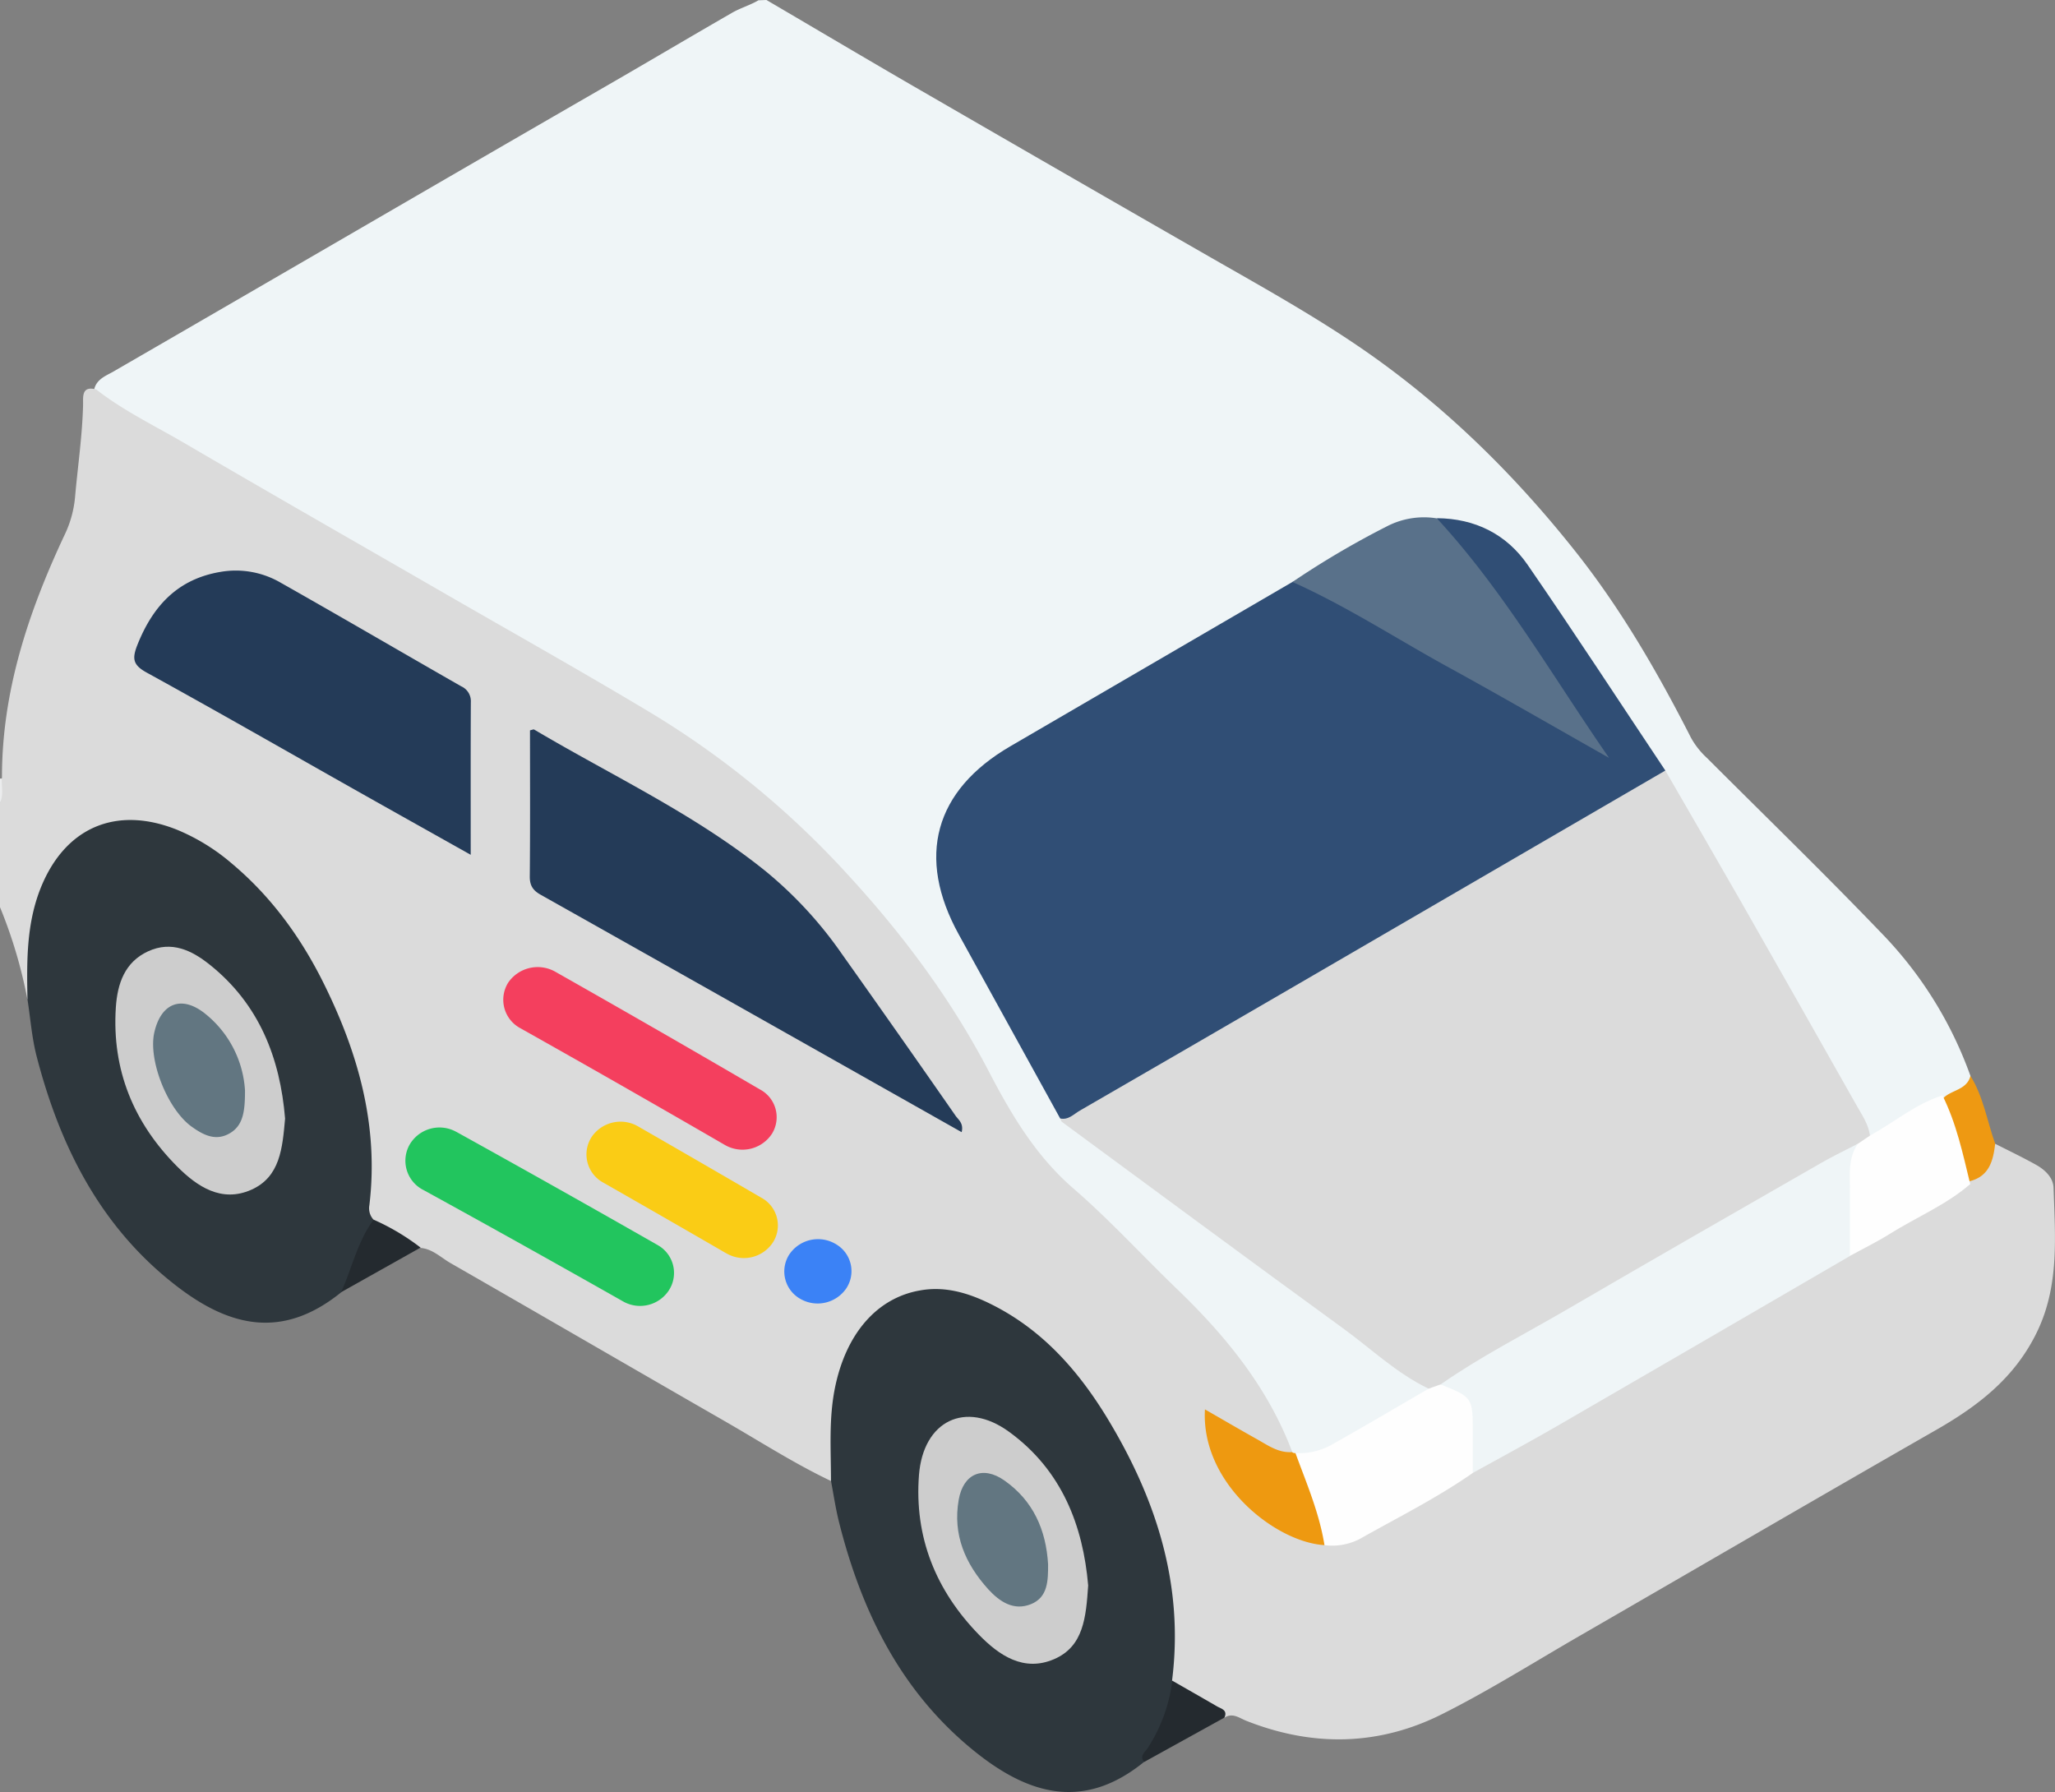 <svg id="Layer_1" data-name="Layer 1" xmlns="http://www.w3.org/2000/svg" viewBox="0 0 481.45 419.83"><rect x="0" y="0" width="481.45" height="419.83" fill="#808080" stroke="none"/><path d="M484.35,319.88c1.23,7,1.2,7-5.79,9.46-1.64-1-2.05-2.69-2.32-4.33-.93-5.6-4.25-10.59-4.19-16.44,1.56-2.39,4.48-2.84,6.51-4.57C481.61,308.88,482.45,314.58,484.35,319.88Z" transform="translate(-16.92 -51.94)" style="fill:#ee9912"/><path d="M16.92,234.34l.9,0c-.23,1.9.78,4-.9,5.68Z" transform="translate(-16.92 -51.94)" style="fill:#ebeced"/><path d="M196.49,51.94C209.27,59.43,222,67,234.85,74.4q32.84,19,65.76,37.88c12.47,7.14,25,14.09,36.83,22.35,18.69,13.1,34.74,29,48.84,46.84,10.59,13.42,19.09,28.16,26.83,43.35a18.9,18.9,0,0,0,3.77,4.74c13.52,13.52,27.24,26.83,40.48,40.62A92.93,92.93,0,0,1,478.56,304c-.85,3.35-4.51,3.25-6.43,5.27-4.23,2.05-8.11,4.69-12.17,7-1.58.89-3,2.36-5.11,1.88-6.1-9.65-11.56-19.67-17.15-29.61-10.42-18.55-21.08-37-31.39-55.57q-15.82-23.47-31.63-47c-5-7.43-12.26-11.34-21.34-11.59-5.83-.41-11,1.55-15.88,4.47-5.72,3.44-11.57,6.64-17.25,10.15C298,202.6,275.31,215.22,253,228.58c-8.35,5-14,11.86-15.4,21.82a26.29,26.29,0,0,0,3,15.87c7,13.84,15,27.09,22.41,40.73,1.12,2.07,2.27,4.11,3.3,6.22,10.57,8.58,21.79,16.3,32.7,24.43q25.82,19.23,51.71,38.36a3.15,3.15,0,0,1,1.13,1.46c-9,6.67-18.09,13.08-29.16,15.89a4.42,4.42,0,0,1-1.87-.13,3.87,3.87,0,0,1-1.29-.55c-4.66-7.39-8.08-15.53-13.74-22.32A202.64,202.64,0,0,0,289,352.16c-10.74-10.05-21.05-20.57-31.24-31.18-3.93-4.08-5.85-9.6-8.48-14.55C228.12,266.85,198,236.21,159,214S81.15,169.24,42.29,146.73c-1.48-.86-3.13-1.57-3.29-3.63.56-2.26,2.57-3.06,4.29-4,37.94-21.93,75.78-44,113.76-65.91,10.44-6,20.8-12.16,31.25-18.18,2-1.18,4.3-1.82,6.31-3Z" transform="translate(-16.92 -51.94)" style="fill:#eff5f7"/><path d="M39.46,143.18c6.39,5,13.73,8.51,20.69,12.58,20.07,11.74,40.26,23.27,60.4,34.89,16.35,9.44,32.83,18.67,49,28.38a207.42,207.42,0,0,1,45.81,37.62c12.92,14,24.33,29.26,33.18,46.22,5.3,10.17,11,19.83,19.86,27.5,8.5,7.36,16.11,15.7,24.21,23.5C304,364.81,314,377,319.68,392.14c-1.79,1.81-3.5.49-5.13-.23-4.73-2.08-8.95-5.11-14.1-7.62a17,17,0,0,0,1.64,8.21c4.83,11.09,13.26,17.84,25.15,20.19a16.43,16.43,0,0,0,9.48-2.1c8.22-4.78,16.65-9.23,24.68-14.35,29.54-16.83,58.85-34.08,88.33-51,9.72-5.16,19.18-10.74,28.52-16.54,4.68-1.1,5.64-4.78,6.1-8.8,3.19,1.62,6.43,3.17,9.55,4.91,2.12,1.18,4.06,3,4.13,5.43.37,11.37,1.37,22.8-3.81,33.61s-13.77,17.41-23.73,23.11c-27.93,16-55.72,32.19-83.58,48.28-10.68,6.17-21.16,12.78-32.17,18.3-14.85,7.45-30.33,7.68-45.82,1.55-1.7-.67-3.24-2-5.18-.7-4-3.39-9.47-4.7-12.95-8.89a93.1,93.1,0,0,0-8.27-47c-6.08-13.52-13.94-25.88-26.06-35a39.48,39.48,0,0,0-16.86-7.81c-8.06-1.45-14.49,1.16-19.41,7.51-5.52,7.12-7.07,15.49-7.46,24.25-.17,3.82,1.12,7.82-1.13,11.45-8.58-4.08-16.55-9.22-24.76-13.94-21.47-12.34-42.88-24.78-64.36-37.1-2.27-1.31-4.22-3.31-7-3.56-4.59-1-8.15-3.89-11.88-6.46a5.38,5.38,0,0,1-1.14-4.41c1.88-14.88-1.63-28.94-7.17-42.5C88.64,274.7,79.2,260.5,64.17,250.73a33.16,33.16,0,0,0-13-5.16c-8-1.27-14.51,1.25-19.33,7.72-4.93,6.62-7,14.17-7.18,22.4-.08,3.47,1.2,7.2-1.32,10.38a112,112,0,0,0-6.44-21.65V240c1-1.94.25-4,.48-6,0-20.18,6.23-38.75,14.66-56.72a25.63,25.63,0,0,0,2.47-8.95c.63-7.15,1.69-14.27,1.87-21.47C36.45,145.18,35.85,142.2,39.46,143.18Z" transform="translate(-16.92 -51.94)" style="fill:#dbdbdb"/><path d="M211.6,398.85c0-7.17-.52-14.34.88-21.49,2.52-12.83,9.81-21.41,20.15-23.13,5.77-1,11.16.63,16.28,3.15C261,363.32,269.54,373,276.35,384.2c11.43,18.87,18,39,15.16,61.48,1.6,4.24-.68,7.8-2.09,11.47a37.49,37.49,0,0,1-4.47,7.57c-13.64,11.07-26.21,8-38.63-1.64-17.87-13.91-27.45-33.08-32.85-54.62C212.68,405.3,212.21,402.05,211.6,398.85Z" transform="translate(-16.92 -51.94)" style="fill:#2e373d"/><path d="M23.36,286.07c-.18-8.76-.27-17.5,3-25.86,5.68-14.44,17.79-19.65,32.18-13.82a47.64,47.64,0,0,1,12.69,7.85c9.38,7.87,16.38,17.59,21.73,28.49,8,16.24,12.71,33.2,10.5,51.54a3.94,3.94,0,0,0,1,3.44c-1.93,5.93-3.56,12-7.62,17-13.72,11.09-26.06,8.06-38.27-1.27-17.89-13.65-27.53-32.66-33.06-54C24.38,295.08,24.05,290.53,23.36,286.07Z" transform="translate(-16.92 -51.94)" style="fill:#2e373d"/><path d="M285,464.72c-1.19-1.39.15-2.27.75-3.17a37.06,37.06,0,0,0,5.81-15.87c3.49,2,7,4,10.45,6,.93.56,2.59.83,1.78,2.65Z" transform="translate(-16.92 -51.94)" style="fill:#242a2f"/><path d="M96.83,354.68c2.57-5.65,3.83-11.87,7.62-17a53.16,53.16,0,0,1,11,6.54Z" transform="translate(-16.92 -51.94)" style="fill:#242a2f"/><path d="M407.08,232.46c5.91,10.24,11.86,20.46,17.73,30.73q13.54,23.76,27,47.59c1.29,2.29,2.85,4.5,3.22,7.22-.4,1.49-1.73,2-2.84,2.77q-48.63,28-97.26,56.08c-1.06.44-2.1,1-3.29.43-7.52-3.58-13.48-9.37-20.12-14.18-22-16-43.89-32.19-65.8-48.32-.22-.16-.27-.54-.4-.81,9.48-6.68,19.83-11.92,29.82-17.75q40-23.3,80-46.43,13.81-8,27.64-16C404.08,233.06,405.33,231.88,407.08,232.46Z" transform="translate(-16.92 -51.94)" style="fill:#dbdbdb"/><path d="M407.08,232.46l-86.55,50.33q-25.29,14.7-50.61,29.33c-1.42.81-2.67,2.27-4.62,1.85q-11.88-21.56-23.75-43.09c-10-18.13-5.74-33.76,12.13-44.14q33-19.2,66-38.44c2.62-1.31,4.43.61,6.38,1.69C348,202.19,369.81,214.66,392,227.1c-11.41-15.29-21.34-31.21-32.93-46-1.94-2.46-5.41-3.95-5.48-7.76,8.9.08,16.25,3.73,21.21,10.9C385.79,200.17,396.34,216.38,407.08,232.46Z" transform="translate(-16.92 -51.94)" style="fill:#304e75"/><path d="M353.56,173.38c15.69,17,27.13,37.08,40.33,56.11C381.2,222.32,368.56,215,355.79,208c-12-6.61-23.52-14.11-36.07-19.72a204.88,204.88,0,0,1,22.07-13A18.86,18.86,0,0,1,353.56,173.38Z" transform="translate(-16.92 -51.94)" style="fill:#59718a"/><path d="M351.62,377.28l2.8-1c5.91.05,8.56,2.2,8.77,7.86.16,4.3,1.12,8.77-1.21,12.87-8.43,5.89-17.64,10.47-26.57,15.51a14,14,0,0,1-8.19,1.41c-3-7-6.3-13.83-6.8-21.57a15.61,15.61,0,0,0,8.57-2C336.57,386.1,344.08,381.66,351.62,377.28Z" transform="translate(-16.92 -51.94)" style="fill:#fefefe"/><path d="M452.21,319.88,455,318c5.69-3.12,10.71-7.45,17-9.43,3.29,6.57,4.79,13.71,6.51,20.77-5.66,4.9-12.6,7.75-18.86,11.68-3,1.88-6.23,3.45-9.36,5.17C449,345,449,343.46,449,341.93c-.12-5.09-.09-10.18,0-15.28C449,323.88,449.82,321.51,452.21,319.88Z" transform="translate(-16.92 -51.94)" style="fill:#fefefe"/><path d="M320.42,392.36c2.59,7.08,5.59,14,6.8,21.57-11.43-.68-29-14.44-28-31.8,4.21,2.41,8.19,4.75,12.22,7,2.56,1.43,5,3.23,8.19,3A1,1,0,0,0,320.42,392.36Z" transform="translate(-16.92 -51.94)" style="fill:#ee9910"/><path d="M242.22,317.18c-33-18.63-65.75-37.13-98.52-55.56-1.84-1-2.69-2.15-2.66-4.36.11-11.41.05-22.83.05-34.22.46-.09.84-.29,1-.17,18.25,10.83,37.65,19.8,54.29,33.24a95.33,95.33,0,0,1,17.75,19.28q13.44,18.93,26.7,38C241.53,314.33,242.71,315.14,242.22,317.18Z" transform="translate(-16.92 -51.94)" style="fill:#243b58"/><path d="M127.2,252.2c-9.6-5.39-18.44-10.34-27.27-15.32-16.21-9.15-32.36-18.42-48.68-27.39-3.27-1.8-3.39-3.32-2.12-6.52,3.63-9.09,9.43-15.37,19.45-17.05a20.9,20.9,0,0,1,14.06,2.51c14.16,8,28.21,16.22,42.34,24.3a3.81,3.81,0,0,1,2.25,3.69C127.17,228,127.2,239.58,127.2,252.2Z" transform="translate(-16.92 -51.94)" style="fill:#243b58"/><path d="M452.21,319.88c-2.34,3.32-1.89,7.12-1.88,10.85q0,7.72,0,15.46-34.35,20-68.73,39.91c-6.48,3.75-13.08,7.28-19.63,10.91,0-3.07,0-6.15,0-9.23,0-8.46,0-8.46-7.54-11.5,9.46-6.6,19.74-11.81,29.68-17.6,19.77-11.53,39.63-22.9,59.47-34.29C446.39,322.77,449.33,321.38,452.21,319.88Z" transform="translate(-16.92 -51.94)" style="fill:#eff5f7"/><path d="M271.86,423.38c-.51,7.47-1.07,14.3-8,17.27-7.09,3.05-12.87-.88-17.58-5.72-10.1-10.36-15.18-22.84-14.06-37.44,1-12.69,10.9-17.55,21.12-10.1C265.75,396.41,270.67,409.47,271.86,423.38Z" transform="translate(-16.92 -51.94)" style="fill:#cdcdcd"/><path d="M83.71,314c-.62,6.87-1.12,13.71-8,16.71s-12.56-.75-17.23-5.43C48.21,315,43.1,302.56,44.06,287.94c.37-5.53,2.06-10.6,7.56-13.13s10.24-.21,14.37,3.08C77.65,287.16,82.55,299.84,83.71,314Z" transform="translate(-16.92 -51.94)" style="fill:#cdcdcd"/><path d="M262.47,418.44c0,3.71,0,7.69-4,9.31s-7.29-.5-10-3.46c-5.42-6-8.38-12.8-6.94-21,1.07-6.09,5.63-8.07,10.7-4.51C259,403.53,262,410.39,262.47,418.44Z" transform="translate(-16.92 -51.94)" style="fill:#627681"/><path d="M74.32,307.43c0,4.84-.4,8.22-3.65,10.06s-6.1.35-8.74-1.52c-5.75-4.05-10.35-15.67-8.85-22.18,1.6-7,6.56-8.77,12.07-4.23A24.94,24.94,0,0,1,74.32,307.43Z" transform="translate(-16.92 -51.94)" style="fill:#627681"/><path d="M103,246.63q1.42,45,2.83,89.91,57.47,31.68,113.66,65.51,3-45.84,6.1-91.69" transform="translate(-16.92 -51.94)" style="fill:#627681;opacity:0"/><path d="M124,317.2q23.67,13.11,47.17,26.53a7.48,7.48,0,0,1,2.44,10.53,8.06,8.06,0,0,1-10.52,2.68q-23.39-13.26-46.95-26.2a7.68,7.68,0,0,1-3.32-10.52,8.1,8.1,0,0,1,10.84-3.2Z" transform="translate(-16.92 -51.94)" style="fill:#22c55e"/><path d="M186.44,320q-23.81-13.8-47.78-27.27A7.55,7.55,0,0,1,136,282.12a8.37,8.37,0,0,1,10.9-2.59q24.09,13.64,48,27.61a7.36,7.36,0,0,1,2.89,10.39,8.25,8.25,0,0,1-10.95,2.7Z" transform="translate(-16.92 -51.94)" style="fill:#f43f5e"/><path d="M186.93,345.48q-14.4-8.34-28.85-16.58a7.51,7.51,0,0,1-2.56-10.58,8.19,8.19,0,0,1,10.72-2.59q14.52,8.34,29,16.78a7.39,7.39,0,0,1,2.85,10.36,8.14,8.14,0,0,1-10.81,2.8Z" transform="translate(-16.92 -51.94)" style="fill:#facc15"/><path d="M204.52,356.29h0A7.37,7.37,0,0,1,201.73,346a8.1,8.1,0,0,1,10.83-2.7,3.37,3.37,0,0,1,.32.19h0a7.3,7.3,0,0,1,2.21,10.43A8.13,8.13,0,0,1,204.52,356.29Z" transform="translate(-16.92 -51.94)" style="fill:#3b82f6"/></svg>